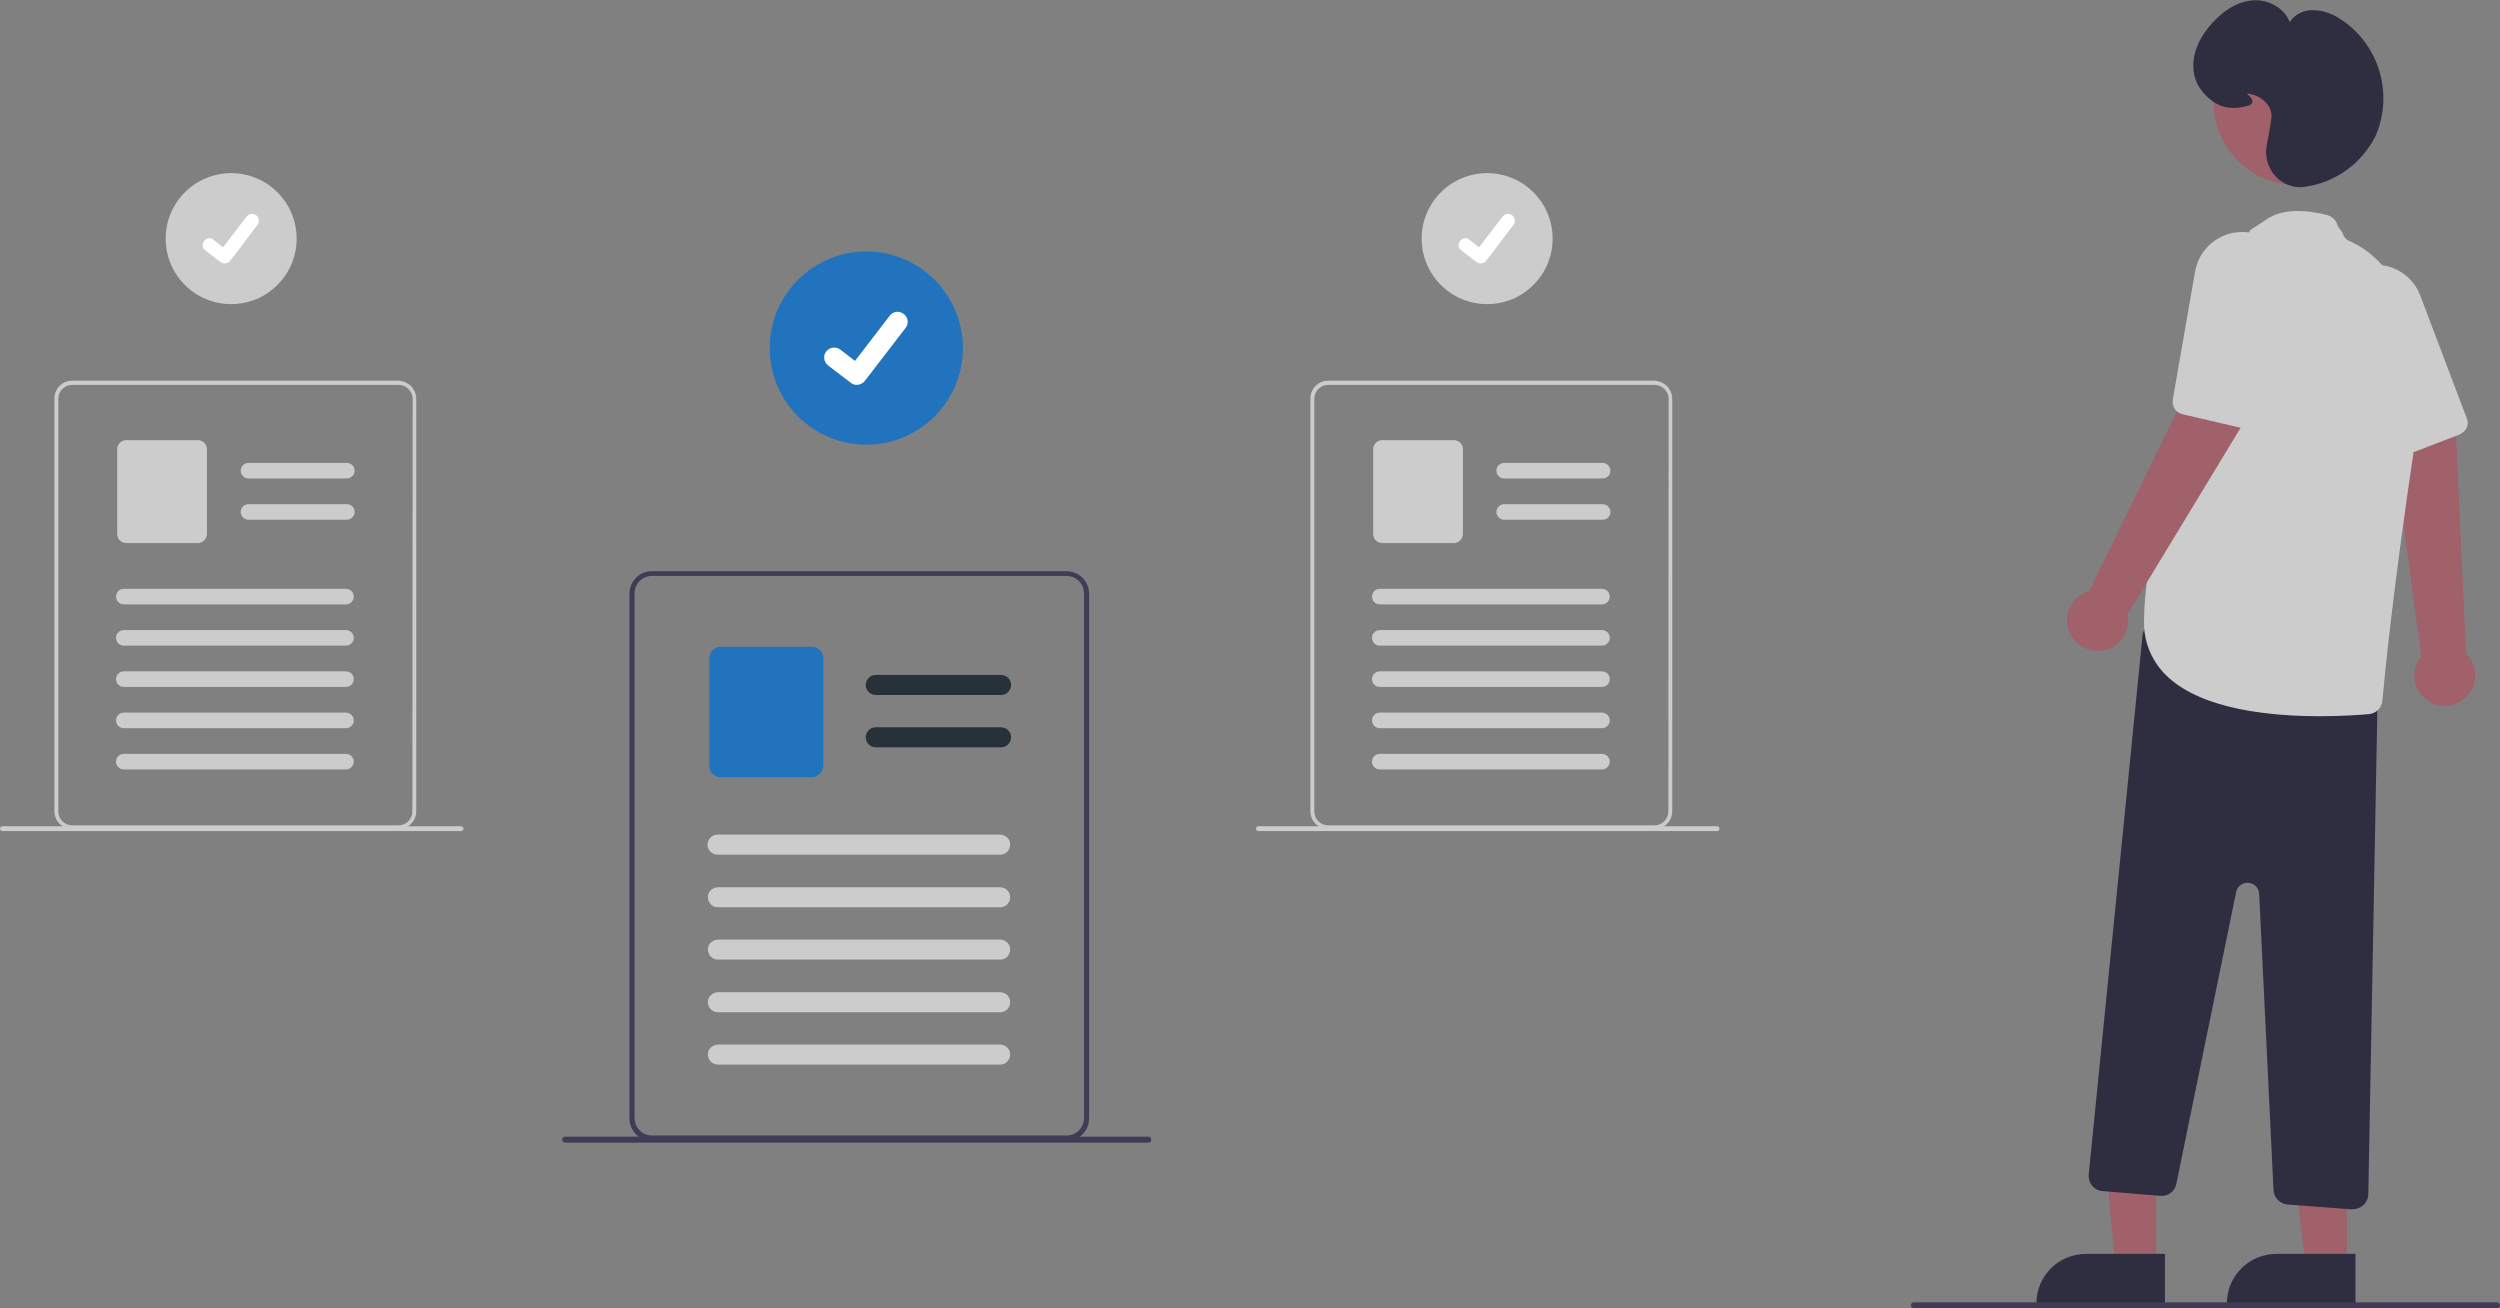 <?xml version="1.0" encoding="utf-8"?>
<!-- Generator: Adobe Illustrator 25.2.0, SVG Export Plug-In . SVG Version: 6.00 Build 0)  -->
<svg version="1.1" id="a2fab10e-fac6-497d-8ec7-92fd5f96fda5"
	 xmlns="http://www.w3.org/2000/svg" xmlns:xlink="http://www.w3.org/1999/xlink" x="0px" y="0px" viewBox="0 0 836 437.5"
	 style="enable-background:new 0 0 836 437.5;" xml:space="preserve">
<rect x="0" y="0" width="836" height="437.5" fill="#808080" stroke="none"/>
<style type="text/css">
	.st0{fill:#A0616A;}
	.st1{fill:#CCCCCC;}
	.st2{fill:#2F2E41;}
	.st3{fill:#3F3D56;}
	.st4{fill:#27313A;}
	.st5{fill:#2173BD;}
	.st6{fill:#FFFFFF;}
</style>
<g id="Group_181" transform="translate(0 0)">
	<g id="f59d61bb-6173-4011-886f-cab752b15cf5" transform="translate(414.065 0.001)">
		<path id="ea601028-2261-4201-a5c6-6d1fee0209f8" class="st0" d="M398.3,234.6c-4.8-2.8-6.5-9-3.7-13.8c0.3-0.5,0.6-1,1-1.5
			L385.1,142l22,1.1l3.5,75.4c4,3.9,4.1,10.4,0.2,14.4C407.5,236.3,402.4,237,398.3,234.6L398.3,234.6z"/>
		<path id="bab8e504-63c3-4a02-b094-c521f4d0da0a" class="st1" d="M410.1,144.1c-0.5,0.5-1,0.9-1.7,1.2l-19.8,7.6
			c-2.1,0.8-4.4-0.2-5.3-2.2l-17.5-39.4c-1.7-3.7-2-7.8-0.8-11.6c1.8-5.6,6.4-9.8,12.2-10.9c2.2-0.4,4.4-0.4,6.6,0.1
			c5.3,1.2,9.6,4.9,11.5,10l15.6,41.2C411.4,141.4,411.1,143,410.1,144.1z"/>
		<path id="e3cfda6a-f51e-4c96-8af0-12d99ec512c5" class="st0" d="M307,423.2h-13.7l-5-53.1l18.7,0.2L307,423.2z"/>
		<path id="a90fb924-173c-4f4a-b9ae-ede5dff37993" class="st2" d="M283.5,419.3h26.4v16.6h-43C266.9,426.7,274.3,419.3,283.5,419.3
			L283.5,419.3L283.5,419.3L283.5,419.3z"/>
		<path id="f7d48866-455f-47a0-876b-9c2c9b7d2f2d" class="st0" d="M370.7,423.2H357l-6.5-52.8h20.2L370.7,423.2z"/>
		<path id="ae80d259-143f-4a2f-8815-2d5111ab51c8" class="st2" d="M347.2,419.3h26.4v16.6h-43C330.6,426.7,338,419.3,347.2,419.3
			L347.2,419.3L347.2,419.3L347.2,419.3z"/>
		<path id="b7aaac11-5418-4b5b-a747-2fb27f89cd88" class="st2" d="M372.4,404.4l-21.5-1.6c-2.5-0.2-4.5-2.2-4.7-4.8l-4.8-99.1
			c-0.1-2.2-2-3.8-4.1-3.7c-1.8,0.1-3.3,1.4-3.6,3.1l-20,97.6c-0.5,2.5-2.8,4.2-5.3,4l-19.4-1.6c-2.8-0.2-4.8-2.6-4.6-5.4l0,0
			c0,0,0-0.1,0-0.1l18-180.3c0.3-2.8,2.7-4.8,5.5-4.5c0,0,0,0,0,0c0.2,0,0.4,0,0.6,0.1l68.6,14.9c2.3,0.5,4,2.6,4,5l-3.2,171.4
			c-0.1,2.7-2.3,4.9-5,4.9C372.6,404.4,372.5,404.4,372.4,404.4z"/>
		<circle id="eccc2a78-7d3a-4be1-aa48-fb8bb5d1e30a" class="st0" cx="353.6" cy="34.4" r="27.4"/>
		<path id="a0a57a86-6e42-4b50-b3a1-f8a38df428dd" class="st1" d="M311,226.5c-5.3-4.8-8.3-11.7-8.1-18.8
			c0-39.4,34.1-127.5,35.2-130.2c0.1-0.7,1-0.9,5.7-4.1c4.7-3.2,11.5-3.7,20.3-1.5c1.8,0.5,3.2,1.9,3.6,3.7l1.6,2.3
			c0.3,1.2,1.1,2.2,2.3,2.7c7,3,29.4,16.6,21.8,68c-7.1,47.7-9.9,75.8-10.8,85.7c-0.2,2.4-2.1,4.3-4.5,4.5
			c-3.5,0.3-9.4,0.7-16.4,0.7C345.2,239.5,322.8,237.3,311,226.5z"/>
		<path id="e2026d9f-0f48-4627-b939-bcbd235b248e" class="st0" d="M278.2,211.9c-2.5-5-0.4-11.1,4.6-13.6c0.5-0.3,1.1-0.5,1.7-0.6
			l34.3-70l17.7,13.2l-39.1,64.5c1.2,5.5-2.3,10.9-7.9,12.1C284.9,218.4,280.3,216.1,278.2,211.9L278.2,211.9z"/>
		<path id="aa5178ad-b05d-4950-85b1-a624717fe499" class="st1" d="M338.4,143.3c-0.7,0.2-1.4,0.2-2.1,0l-20.6-4.8
			c-2.2-0.5-3.5-2.6-3.2-4.8l7.4-42.5c0.6-4,2.7-7.6,5.8-10.1c4.6-3.7,10.8-4.5,16.2-2.3c2.1,0.8,3.9,2.1,5.4,3.7
			c3.7,3.9,5.2,9.4,4,14.7l-10,42.9C341,141.7,339.9,142.9,338.4,143.3L338.4,143.3z"/>
		<path id="f1455aca-238f-491a-b535-1c1a045e39f4" class="st2" d="M347.1,59.2c-2.7-2.8-3.9-6.7-3.2-10.5c1-5,1.5-8.3,1.6-9.5l0,0
			c0.4-4.1-3.8-7.4-7.8-7.9c-0.2,0-0.3,0-0.4,0c0.1,0.1,0.2,0.2,0.3,0.3c0.8,0.7,1.7,1.6,1.5,2.6c-0.1,0.6-0.7,1-1.6,1.2
			c-6.4,1.8-11.3,0.1-15.4-5.2c-1.2-1.5-2-3.3-2.4-5.1c-1.5-7.3,2.5-13.6,6.1-17.5c3-3.3,7.8-7.2,13.8-7.5c4.7-0.3,10.3,2.5,12,7.3
			c1.6-2.4,4.2-3.9,7.1-4c3.2-0.1,6.4,0.8,9.1,2.5c13.5,8.2,18.8,25.2,12.5,39.6c-4.6,9.1-13.2,15.4-23.2,16.9
			c-0.6,0.1-1.3,0.2-1.9,0.2C352.2,62.6,349.3,61.4,347.1,59.2L347.1,59.2z"/>
	</g>
	<path id="f152a38b-6c6f-456c-96ce-4c801960ccf2" class="st3" d="M363.6,195.6c-1.2-2.8-3.9-4.6-7-4.6H218c-4.2,0-7.5,3.4-7.5,7.5
		v175.5c0,4.2,3.4,7.5,7.5,7.5h138.7c4.2,0,7.5-3.4,7.5-7.5V198.4C364.2,197.5,364,196.5,363.6,195.6L363.6,195.6z M362.5,373.9
		c0,3.2-2.6,5.8-5.8,5.8H218c-3.2,0-5.8-2.6-5.8-5.8V198.4c0-3.2,2.6-5.8,5.8-5.8h138.7c2.4,0,4.5,1.5,5.4,3.7
		c0.1,0.2,0.2,0.4,0.2,0.7c0.1,0.5,0.2,1,0.2,1.5L362.5,373.9z"/>
	<path id="fabca9b7-6499-499c-b0ba-e512eedfa0e6" class="st4" d="M334.7,232.4h-41.8c-1.8,0-3.4-1.4-3.4-3.3c0-1.8,1.4-3.4,3.3-3.4
		c0,0,0.1,0,0.1,0h41.8c1.8,0,3.4,1.4,3.4,3.3c0,1.8-1.4,3.4-3.3,3.4C334.8,232.4,334.7,232.4,334.7,232.4L334.7,232.4L334.7,232.4z
		"/>
	<path id="b1b2178d-f6c7-4a19-857a-cc93cc70df69" class="st4" d="M334.7,249.9h-41.8c-1.8,0-3.4-1.4-3.4-3.3c0-1.8,1.4-3.4,3.3-3.4
		c0,0,0.1,0,0.1,0h41.8c1.8,0,3.4,1.4,3.4,3.3c0,1.8-1.4,3.4-3.3,3.4C334.8,249.9,334.7,249.9,334.7,249.9L334.7,249.9L334.7,249.9z
		"/>
	<path id="bd84b5e9-e9c5-4886-bcfd-3c769a5bd20c" class="st5" d="M271.5,259.9h-30.5c-2.1,0-3.8-1.7-3.8-3.8v-36
		c0-2.1,1.7-3.8,3.8-3.8h30.5c2.1,0,3.8,1.7,3.8,3.8v36C275.2,258.2,273.5,259.9,271.5,259.9z"/>
	<path id="ad20b6ae-6256-4ad3-9ba5-bff6ef303c78" class="st1" d="M334.4,285.8H240c-1.8,0-3.4-1.4-3.4-3.3c0-1.8,1.4-3.4,3.3-3.4
		c0,0,0.1,0,0.1,0h94.4c1.8,0,3.4,1.4,3.4,3.3c0,1.8-1.4,3.4-3.3,3.4C334.5,285.8,334.5,285.8,334.4,285.8z"/>
	<path id="f5b31b5a-d389-4394-a0c3-430493f21651" class="st1" d="M334.4,303.4H240c-1.8,0-3.3-1.6-3.3-3.4c0-1.8,1.5-3.2,3.3-3.3
		h94.4c1.8,0,3.4,1.4,3.4,3.3c0,1.8-1.4,3.4-3.3,3.4C334.5,303.4,334.5,303.4,334.4,303.4L334.4,303.4z"/>
	<path id="e6b00d4f-f233-434b-82e7-f520ed55a592" class="st1" d="M334.4,320.9H240c-1.8,0-3.3-1.6-3.3-3.4c0-1.8,1.5-3.2,3.3-3.3
		h94.4c1.8,0,3.4,1.4,3.4,3.3c0,1.8-1.4,3.4-3.3,3.4C334.5,320.9,334.5,320.9,334.4,320.9L334.4,320.9z"/>
	<path id="f83e6214-6629-4e95-ad35-3c9b0c78a3d6" class="st1" d="M334.4,338.5H240c-1.8,0-3.3-1.6-3.3-3.4c0-1.8,1.5-3.2,3.3-3.3
		h94.4c1.8,0,3.4,1.4,3.4,3.3c0,1.8-1.4,3.4-3.3,3.4C334.5,338.5,334.5,338.5,334.4,338.5L334.4,338.5z"/>
	<path id="b83f14e7-a754-4235-a578-aebf681d4a1c" class="st1" d="M334.4,356H240c-1.8,0-3.3-1.6-3.3-3.4c0-1.8,1.5-3.2,3.3-3.3h94.4
		c1.8,0,3.4,1.4,3.4,3.3c0,1.8-1.4,3.4-3.3,3.4C334.5,356,334.5,356,334.4,356L334.4,356z"/>
	<path id="a38c097c-1c01-4356-80b1-56a89c2c58fa" class="st3" d="M640,437.5h195c0.6,0,1-0.4,1-1s-0.4-1-1-1H640c-0.6,0-1,0.4-1,1
		S639.4,437.5,640,437.5L640,437.5z"/>
	<circle id="af1d3ae0-b86a-44f8-8168-f2f371efc620" class="st5" cx="289.7" cy="116.4" r="32.3"/>
	<path id="b4906b3b-71df-4c7e-84d8-52e6769e6d26" class="st6" d="M286.5,128.7c-0.7,0-1.4-0.2-2-0.7l0,0l-7.6-5.8
		c-1.5-1.2-1.7-3.3-0.6-4.7c1.1-1.4,3.2-1.7,4.7-0.6l0,0l4.9,3.8l11.6-15.1c1.1-1.5,3.2-1.8,4.7-0.6c0,0,0,0,0,0l0,0l-0.1,0.1
		l0.1-0.1c1.5,1.1,1.8,3.2,0.6,4.7l-13.7,17.8C288.5,128.2,287.5,128.7,286.5,128.7L286.5,128.7z"/>
	<circle id="eb67bc87-0ab3-400d-9346-8836e9b135a0" class="st1" cx="77.3" cy="79.8" r="21.9"/>
	<path id="a587243e-22a7-4e92-b127-7238b8715868" class="st6" d="M75.1,88.1c-0.5,0-1-0.2-1.4-0.5l0,0l-5.1-3.9
		c-1-0.8-1.1-2.3-0.3-3.2c0.8-0.9,2.1-1.1,3-0.4l3.3,2.6l7.9-10.3c0.8-1,2.2-1.2,3.2-0.4c0,0,0,0,0,0l0,0l0,0.1l0-0.1
		c1,0.8,1.2,2.2,0.4,3.2l-9.2,12.1C76.5,87.8,75.8,88.1,75.1,88.1L75.1,88.1z"/>
	<path id="b24c2fd4-5735-4a8b-b246-c12b52e11f5f" class="st1" d="M138.7,131c-0.9-2.2-3.1-3.6-5.5-3.7H24.1c-3.3,0-5.9,2.7-5.9,5.9
		v138.1c0,3.3,2.7,5.9,5.9,5.9c0,0,0,0,0,0h109.2c3.3,0,5.9-2.7,5.9-5.9l0,0V133.3C139.2,132.5,139,131.7,138.7,131z M137.9,271.4
		c0,2.5-2.1,4.6-4.6,4.6l0,0H24.1c-2.5,0-4.6-2.1-4.6-4.6l0,0l0,0V133.3c0-2.5,2.1-4.6,4.6-4.6h0h109.2c1.9,0,3.6,1.2,4.3,2.9
		c0.1,0.2,0.1,0.3,0.2,0.5c0.1,0.4,0.2,0.8,0.2,1.2L137.9,271.4z"/>
	<path id="f030a160-4767-48dc-a1cd-6e8d6a87c559" class="st1" d="M115.9,160H83.1c-1.5,0-2.6-1.2-2.6-2.6c0-1.5,1.2-2.6,2.6-2.6
		h32.9c1.5,0,2.6,1.2,2.6,2.6C118.6,158.8,117.4,160,115.9,160L115.9,160z"/>
	<path id="f0576b91-fb67-46c0-9bc8-b0d78fa4e393" class="st1" d="M115.9,173.8H83.1c-1.5,0-2.6-1.2-2.6-2.6c0-1.5,1.2-2.6,2.6-2.6
		h32.9c1.5,0,2.6,1.2,2.6,2.6C118.6,172.6,117.4,173.8,115.9,173.8L115.9,173.8z"/>
	<path id="bb47cdff-cafb-4bb6-bfa7-d7f244c106f8" class="st1" d="M66.2,181.6h-24c-1.6,0-3-1.3-3-3l0,0v-28.4c0-1.6,1.3-3,3-3
		c0,0,0,0,0,0h24c1.6,0,3,1.3,3,3l0,0v28.4C69.1,180.3,67.8,181.6,66.2,181.6z"/>
	<path id="b9c4730d-541e-403a-bfc4-7f597a133cff" class="st1" d="M115.7,202.1H41.4c-1.5,0-2.6-1.2-2.6-2.6c0-1.5,1.2-2.6,2.6-2.6
		h74.3c1.5,0,2.6,1.2,2.6,2.6C118.3,200.9,117.2,202.1,115.7,202.1C115.7,202.1,115.7,202.1,115.7,202.1z"/>
	<path id="b0b4ad5b-1090-4149-ad9f-38443074182d" class="st1" d="M115.7,215.9H41.4c-1.5,0-2.6-1.2-2.6-2.6c0-1.5,1.2-2.6,2.6-2.6
		h74.3c1.5,0,2.6,1.2,2.6,2.6C118.3,214.7,117.2,215.9,115.7,215.9z"/>
	<path id="a36ae105-a865-43f2-a38b-4a3728e49bb5" class="st1" d="M115.7,229.7H41.4c-1.5,0-2.6-1.2-2.6-2.6c0-1.5,1.2-2.6,2.6-2.6
		h74.3c1.5,0,2.6,1.2,2.6,2.6C118.3,228.5,117.2,229.7,115.7,229.7C115.7,229.7,115.7,229.7,115.7,229.7z"/>
	<path id="bd69ee89-5535-4e79-aba4-c83b03de0083" class="st1" d="M115.7,243.5H41.4c-1.5,0-2.6-1.2-2.6-2.6c0-1.5,1.2-2.6,2.6-2.6
		h74.3c1.5,0,2.6,1.2,2.6,2.6S117.2,243.5,115.7,243.5C115.7,243.5,115.7,243.5,115.7,243.5z"/>
	<path id="a075ca9b-1e14-49c6-b2ff-3fb4066a82fb" class="st1" d="M115.7,257.3H41.4c-1.5,0-2.6-1.2-2.6-2.6c0-1.5,1.2-2.6,2.6-2.6
		h74.3c1.5,0,2.6,1.2,2.6,2.6S117.2,257.3,115.7,257.3C115.7,257.3,115.7,257.3,115.7,257.3z"/>
	<path id="b99f005d-5535-4af5-95d9-44a7a4f0c0b8" class="st1" d="M0.8,277.9h153.4c0.4,0,0.8-0.4,0.8-0.8c0-0.4-0.3-0.7-0.8-0.8H0.8
		c-0.4,0-0.8,0.4-0.8,0.8C0,277.5,0.4,277.9,0.8,277.9z"/>
	<circle id="b1c5fac5-a790-403a-b8d0-31ae0bc4b4ba" class="st1" cx="497.3" cy="79.8" r="21.9"/>
	<path id="a5ae1e6c-de0b-426c-a811-1990f7b7ccda" class="st6" d="M495.1,88.1c-0.5,0-1-0.2-1.4-0.5l0,0l-5.1-3.9
		c-1-0.8-1.1-2.3-0.3-3.2c0.8-0.9,2.1-1.1,3-0.4l3.3,2.6l7.9-10.3c0.8-1,2.2-1.2,3.2-0.4c0,0,0,0,0,0l0,0l0,0.1l0-0.1
		c1,0.8,1.2,2.2,0.4,3.2l-9.2,12.1C496.5,87.8,495.8,88.1,495.1,88.1L495.1,88.1z"/>
	<path id="e481f25f-f0ef-423d-9e4a-b2d79b6febf5" class="st1" d="M558.7,131c-0.9-2.2-3.1-3.6-5.5-3.7H444.1c-3.3,0-5.9,2.7-5.9,5.9
		l0,0v138.1c0,3.3,2.7,5.9,5.9,5.9l0,0h109.2c3.3,0,5.9-2.7,5.9-5.9v0V133.3C559.2,132.5,559,131.7,558.7,131z M557.9,271.4
		c0,2.5-2.1,4.6-4.6,4.6H444.1c-2.5,0-4.6-2.1-4.6-4.6l0,0V133.3c0-2.5,2.1-4.6,4.6-4.6h109.2c1.9,0,3.6,1.2,4.3,2.9
		c0.1,0.2,0.1,0.3,0.2,0.5c0.1,0.4,0.2,0.8,0.2,1.2L557.9,271.4z"/>
	<path id="a5b052e7-0a6d-48d5-ba9e-291ff1ca3bfd" class="st1" d="M535.9,160h-32.9c-1.5,0-2.6-1.2-2.6-2.6c0-1.5,1.2-2.6,2.6-2.6
		c0,0,0,0,0,0h32.9c1.5,0,2.6,1.2,2.6,2.6C538.6,158.8,537.4,160,535.9,160L535.9,160z"/>
	<path id="bd247f09-cb3d-4df5-9c12-787ea9e72b07" class="st1" d="M535.9,173.8h-32.9c-1.5,0-2.6-1.2-2.6-2.6c0-1.5,1.2-2.6,2.6-2.6
		h32.9c1.5,0,2.6,1.2,2.6,2.6C538.6,172.6,537.4,173.8,535.9,173.8z"/>
	<path id="b3d7a89f-9ffc-4079-aa15-40ad611f9a98" class="st1" d="M486.2,181.6h-24c-1.6,0-3-1.3-3-3v-28.4c0-1.6,1.3-3,3-3h24
		c1.6,0,3,1.3,3,3v28.4C489.1,180.3,487.8,181.6,486.2,181.6z"/>
	<path id="e1bf4aca-fc8d-43da-a727-289201e2eac7" class="st1" d="M535.7,202.1h-74.3c-1.5,0-2.6-1.2-2.6-2.6c0-1.5,1.2-2.6,2.6-2.6
		h74.3c1.5,0,2.6,1.2,2.6,2.6C538.3,200.9,537.2,202.1,535.7,202.1z"/>
	<path id="b286f981-abb8-47cd-9209-f09770ef33ad" class="st1" d="M535.7,215.9h-74.3c-1.5,0-2.6-1.2-2.6-2.6c0-1.5,1.2-2.6,2.6-2.6
		c0,0,0,0,0,0h74.3c1.5,0,2.6,1.2,2.6,2.6C538.3,214.7,537.2,215.9,535.7,215.9L535.7,215.9z"/>
	<path id="ad15bc08-a918-4115-a327-9a31c97a6753" class="st1" d="M535.7,229.7h-74.3c-1.5,0-2.6-1.2-2.6-2.6c0-1.5,1.2-2.6,2.6-2.6
		c0,0,0,0,0,0h74.3c1.5,0,2.6,1.2,2.6,2.6C538.3,228.5,537.2,229.7,535.7,229.7L535.7,229.7z"/>
	<path id="a508ff04-1989-4f94-915f-90cf16933556" class="st1" d="M535.7,243.5h-74.3c-1.5,0-2.6-1.2-2.6-2.6c0-1.5,1.2-2.6,2.6-2.6
		h74.3c1.5,0,2.6,1.2,2.6,2.6C538.3,242.3,537.2,243.5,535.7,243.5z"/>
	<path id="e65b0501-2d31-4d85-b27f-ea92835ed026" class="st1" d="M535.7,257.3h-74.3c-1.5,0-2.6-1.2-2.6-2.6c0-1.5,1.2-2.6,2.6-2.6
		c0,0,0,0,0,0h74.3c1.5,0,2.6,1.2,2.6,2.6C538.3,256.1,537.2,257.3,535.7,257.3L535.7,257.3z"/>
	<path id="a3e956aa-8abe-48aa-ba4a-17518f20fda0" class="st1" d="M420.8,277.9h153.4c0.4,0,0.8-0.3,0.8-0.8c0-0.4-0.3-0.8-0.8-0.8
		c0,0,0,0-0.1,0H420.8c-0.4,0-0.8,0.4-0.8,0.8C420,277.5,420.4,277.9,420.8,277.9L420.8,277.9z"/>
	<path id="b01c4841-6b77-41d3-9bc6-bba4643c130f" class="st3" d="M189,382.1h195c0.6,0,1-0.4,1-1s-0.4-1-1-1H189c-0.6,0-1,0.4-1,1
		S188.4,382.1,189,382.1L189,382.1z"/>
</g>
</svg>
